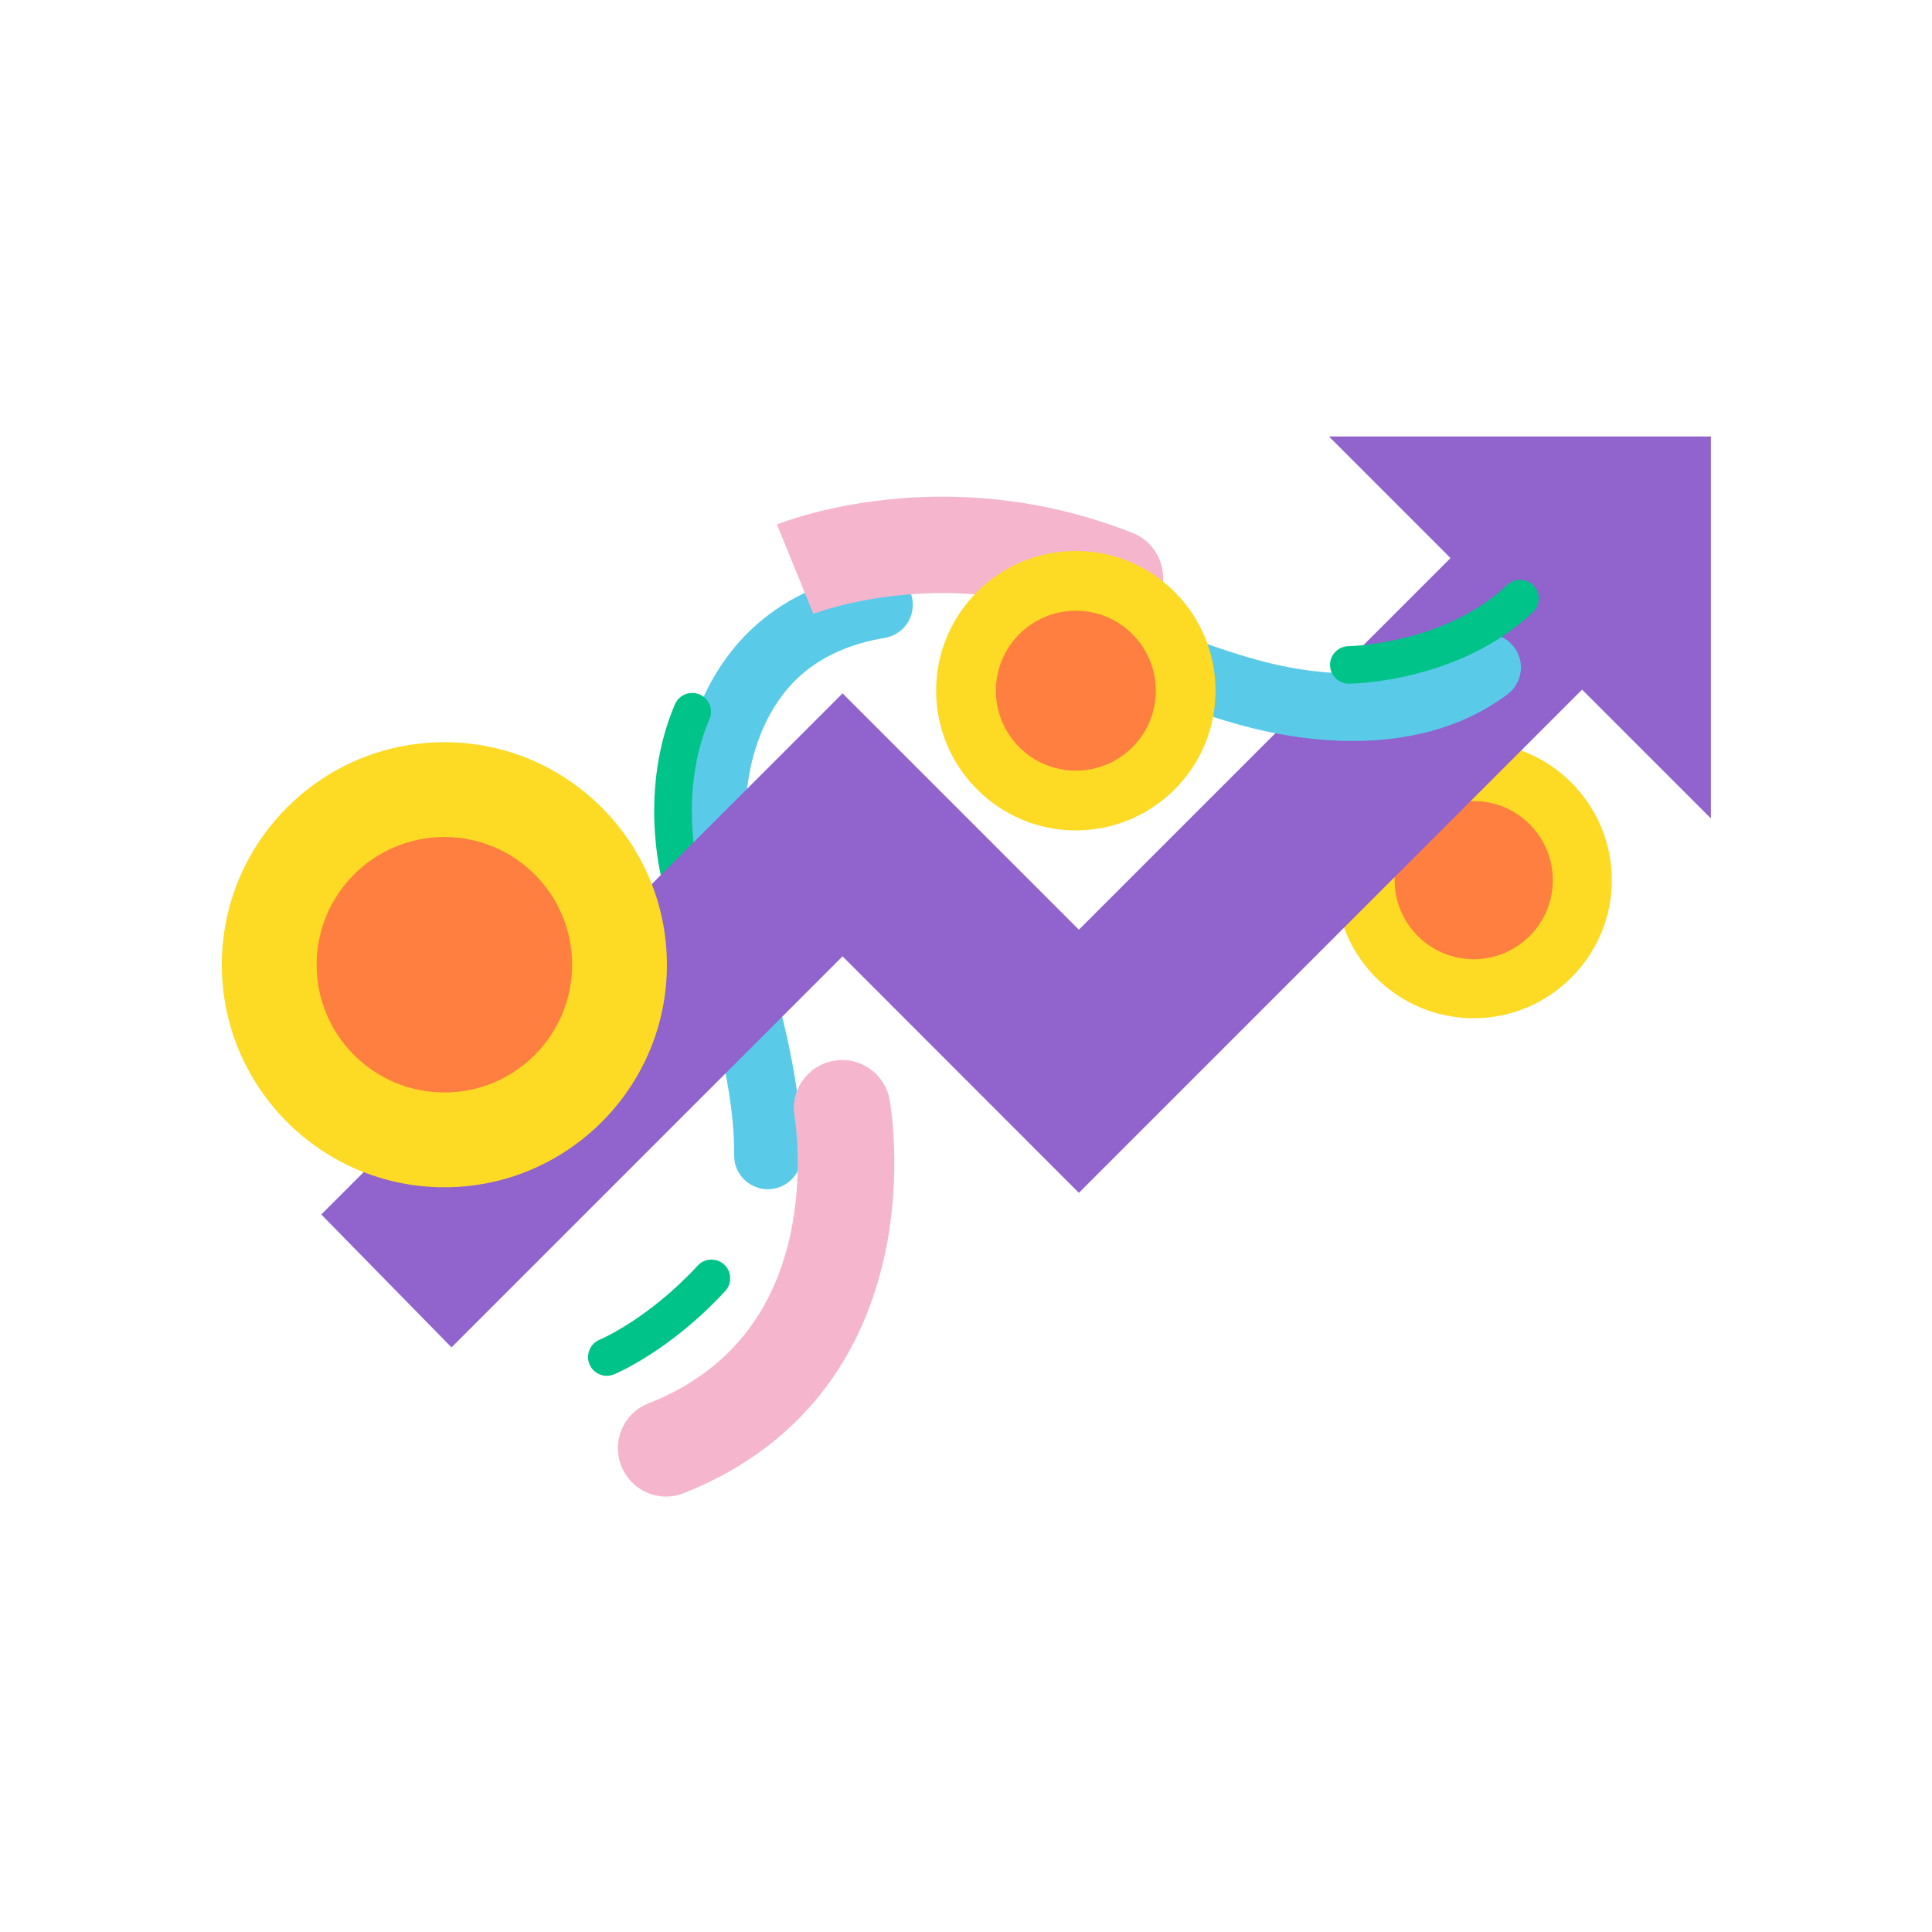 <svg width="1080" height="1080" viewBox="0 0 1080 1080" fill="none" xmlns="http://www.w3.org/2000/svg">
<path d="M823.802 568.701C866.162 568.701 900.502 534.361 900.502 492.001C900.502 449.641 866.162 415.301 823.802 415.301C781.441 415.301 747.102 449.641 747.102 492.001C747.102 534.361 781.441 568.701 823.802 568.701Z" fill="#FDDA24"/>
<path d="M823.802 569.201C781.202 569.201 746.602 534.601 746.602 492.001C746.602 449.401 781.202 414.801 823.802 414.801C866.402 414.801 901.002 449.501 901.002 492.001C901.002 534.501 866.302 569.201 823.802 569.201ZM823.802 415.801C781.802 415.801 747.602 450.001 747.602 492.001C747.602 534.001 781.802 568.201 823.802 568.201C865.802 568.201 900.002 534.101 900.002 492.001C900.002 449.901 865.802 415.801 823.802 415.801Z" fill="#FDDA24"/>
<path d="M823.802 536.201C848.213 536.201 868.002 516.412 868.002 492.001C868.002 467.59 848.213 447.801 823.802 447.801C799.391 447.801 779.602 467.59 779.602 492.001C779.602 516.412 799.391 536.201 823.802 536.201Z" fill="#FF7F41"/>
<path d="M429.2 664.799H429.1C418.7 664.699 410.3 656.199 410.4 645.899C410.6 620.999 405 595.099 399.6 572.999C398.2 567.399 396.7 561.699 395.3 556.099C387.6 525.899 379.6 494.599 379 461.899C378.1 415.099 394.4 373.799 423.7 348.499C441 333.499 462.8 323.799 488.4 319.499C498.7 317.799 508.3 324.699 510 334.999C511.7 345.299 504.8 354.899 494.5 356.599C475.9 359.699 460.3 366.499 448.3 376.899C427.5 394.899 416 425.599 416.6 461.199C417.1 489.399 424.2 517.299 431.8 546.699C433.2 552.299 434.7 558.099 436.2 563.899C442.2 588.299 448.3 617.099 448.1 646.099C447.9 656.499 439.5 664.799 429.2 664.799Z" fill="#59CBE8"/>
<path d="M380 499.2C375.4 499.2 371.1 496.1 369.9 491.4C369.4 489.4 357 441.1 377.3 393.7C379.6 388.4 385.8 385.9 391.1 388.2C396.4 390.5 398.9 396.6 396.6 402C379.2 442.7 390.1 485.7 390.2 486.1C391.7 491.7 388.3 497.4 382.7 498.9C381.8 499.1 380.9 499.2 380 499.2Z" fill="#00C389"/>
<path d="M897.202 372.702L603.102 666.802L471.002 534.602L252.402 753.202L179.602 678.902L471.002 387.602L603.102 519.702L823.702 299.102L897.202 372.702Z" fill="#9063CD"/>
<path d="M742.898 244H956.398V457.5" fill="#9063CD"/>
<path d="M248.4 663.198C316.828 663.198 372.3 607.727 372.3 539.298C372.3 470.87 316.828 415.398 248.4 415.398C179.972 415.398 124.5 470.87 124.5 539.298C124.5 607.727 179.972 663.198 248.4 663.198Z" fill="#FDDA24"/>
<path d="M248.4 663.698C179.8 663.698 124 607.898 124 539.298C124 470.698 179.8 414.898 248.4 414.898C317 414.898 372.8 470.698 372.8 539.298C372.9 607.898 317 663.698 248.4 663.698ZM248.4 415.798C180.4 415.798 125 471.198 125 539.298C125 607.398 180.4 662.698 248.4 662.698C316.4 662.698 371.8 607.298 371.8 539.298C371.9 471.198 316.5 415.798 248.4 415.798Z" fill="#FDDA24"/>
<path d="M248.4 610.698C287.833 610.698 319.8 578.732 319.8 539.298C319.8 499.865 287.833 467.898 248.4 467.898C208.967 467.898 177 499.865 177 539.298C177 578.732 208.967 610.698 248.4 610.698Z" fill="#FF7F41"/>
<path d="M756.199 414.199C731.699 414.199 709.299 409.699 693.399 405.299C671.399 399.299 650.199 391.099 629.699 383.099C616.799 378.099 603.399 372.899 590.199 368.499C580.399 365.199 575.099 354.499 578.399 344.699C581.699 334.899 592.399 329.599 602.199 332.899C616.099 337.599 629.899 342.899 643.199 348.099C663.699 355.999 682.999 363.499 703.199 368.999C750.599 381.899 793.299 377.899 820.199 357.999C828.599 351.799 840.299 353.599 846.499 361.899C852.699 370.299 850.899 381.999 842.599 388.199C815.899 408.099 784.699 414.199 756.199 414.199Z" fill="#59CBE8"/>
<path d="M372.398 836.598C361.598 836.598 351.498 830.098 347.298 819.498C341.798 805.598 348.598 789.898 362.498 784.498C404.598 767.898 431.098 736.798 441.398 691.998C449.598 656.198 444.198 624.698 444.198 624.398C441.498 609.698 451.198 595.698 465.898 592.998C480.598 590.298 494.598 600.098 497.298 614.698C497.598 616.398 504.598 655.798 494.498 701.898C480.598 765.198 441.898 811.098 382.398 834.598C378.998 835.998 375.698 836.598 372.398 836.598Z" fill="#F5B6CD"/>
<path d="M623.201 349.899C619.901 349.899 616.501 349.299 613.301 347.999C577.901 333.999 540.601 328.899 502.401 332.799C473.401 335.799 454.801 343.099 454.601 343.199H454.701L434.301 293.199C438.101 291.699 527.501 256.099 633.101 297.899C647.001 303.399 653.801 319.099 648.301 332.899C644.101 343.399 634.001 349.899 623.201 349.899Z" fill="#F5B6CD"/>
<path d="M339.198 769.099C335.098 769.099 331.098 766.599 329.498 762.599C327.298 757.199 329.898 751.1 335.198 748.9C335.498 748.8 362.398 737.4 389.998 707.5C393.898 703.2 400.598 703 404.798 706.9C409.098 710.8 409.298 717.5 405.398 721.7C374.498 755.2 344.398 767.799 343.198 768.299C341.898 768.799 340.498 769.099 339.198 769.099Z" fill="#00C389"/>
<path d="M754.002 382.2C748.302 382.2 743.602 377.6 743.502 371.8C743.402 366 748.102 361.3 753.902 361.2C754.602 361.2 807.802 360 842.502 327C846.702 323 853.302 323.2 857.302 327.4C861.302 331.6 861.102 338.2 856.902 342.2C816.002 381.1 756.602 382.2 754.102 382.2C754.002 382.2 754.002 382.2 754.002 382.2Z" fill="#00C389"/>
<path d="M601.401 463.7C644.258 463.7 679.001 428.957 679.001 386.1C679.001 343.243 644.258 308.5 601.401 308.5C558.543 308.5 523.801 343.243 523.801 386.1C523.801 428.957 558.543 463.7 601.401 463.7Z" fill="#FDDA24"/>
<path d="M601.401 464.2C558.401 464.2 523.301 429.2 523.301 386.1C523.301 343 558.301 308 601.401 308C644.501 308 679.501 343 679.501 386.1C679.501 429.2 644.501 464.2 601.401 464.2ZM601.401 309C558.901 309 524.301 343.6 524.301 386.1C524.301 428.6 558.901 463.2 601.401 463.2C643.901 463.2 678.501 428.6 678.501 386.1C678.501 343.6 643.901 309 601.401 309Z" fill="#FDDA24"/>
<path d="M601.399 430.798C626.086 430.798 646.099 410.786 646.099 386.098C646.099 361.411 626.086 341.398 601.399 341.398C576.712 341.398 556.699 361.411 556.699 386.098C556.699 410.786 576.712 430.798 601.399 430.798Z" fill="#FF7F41"/>
</svg>
